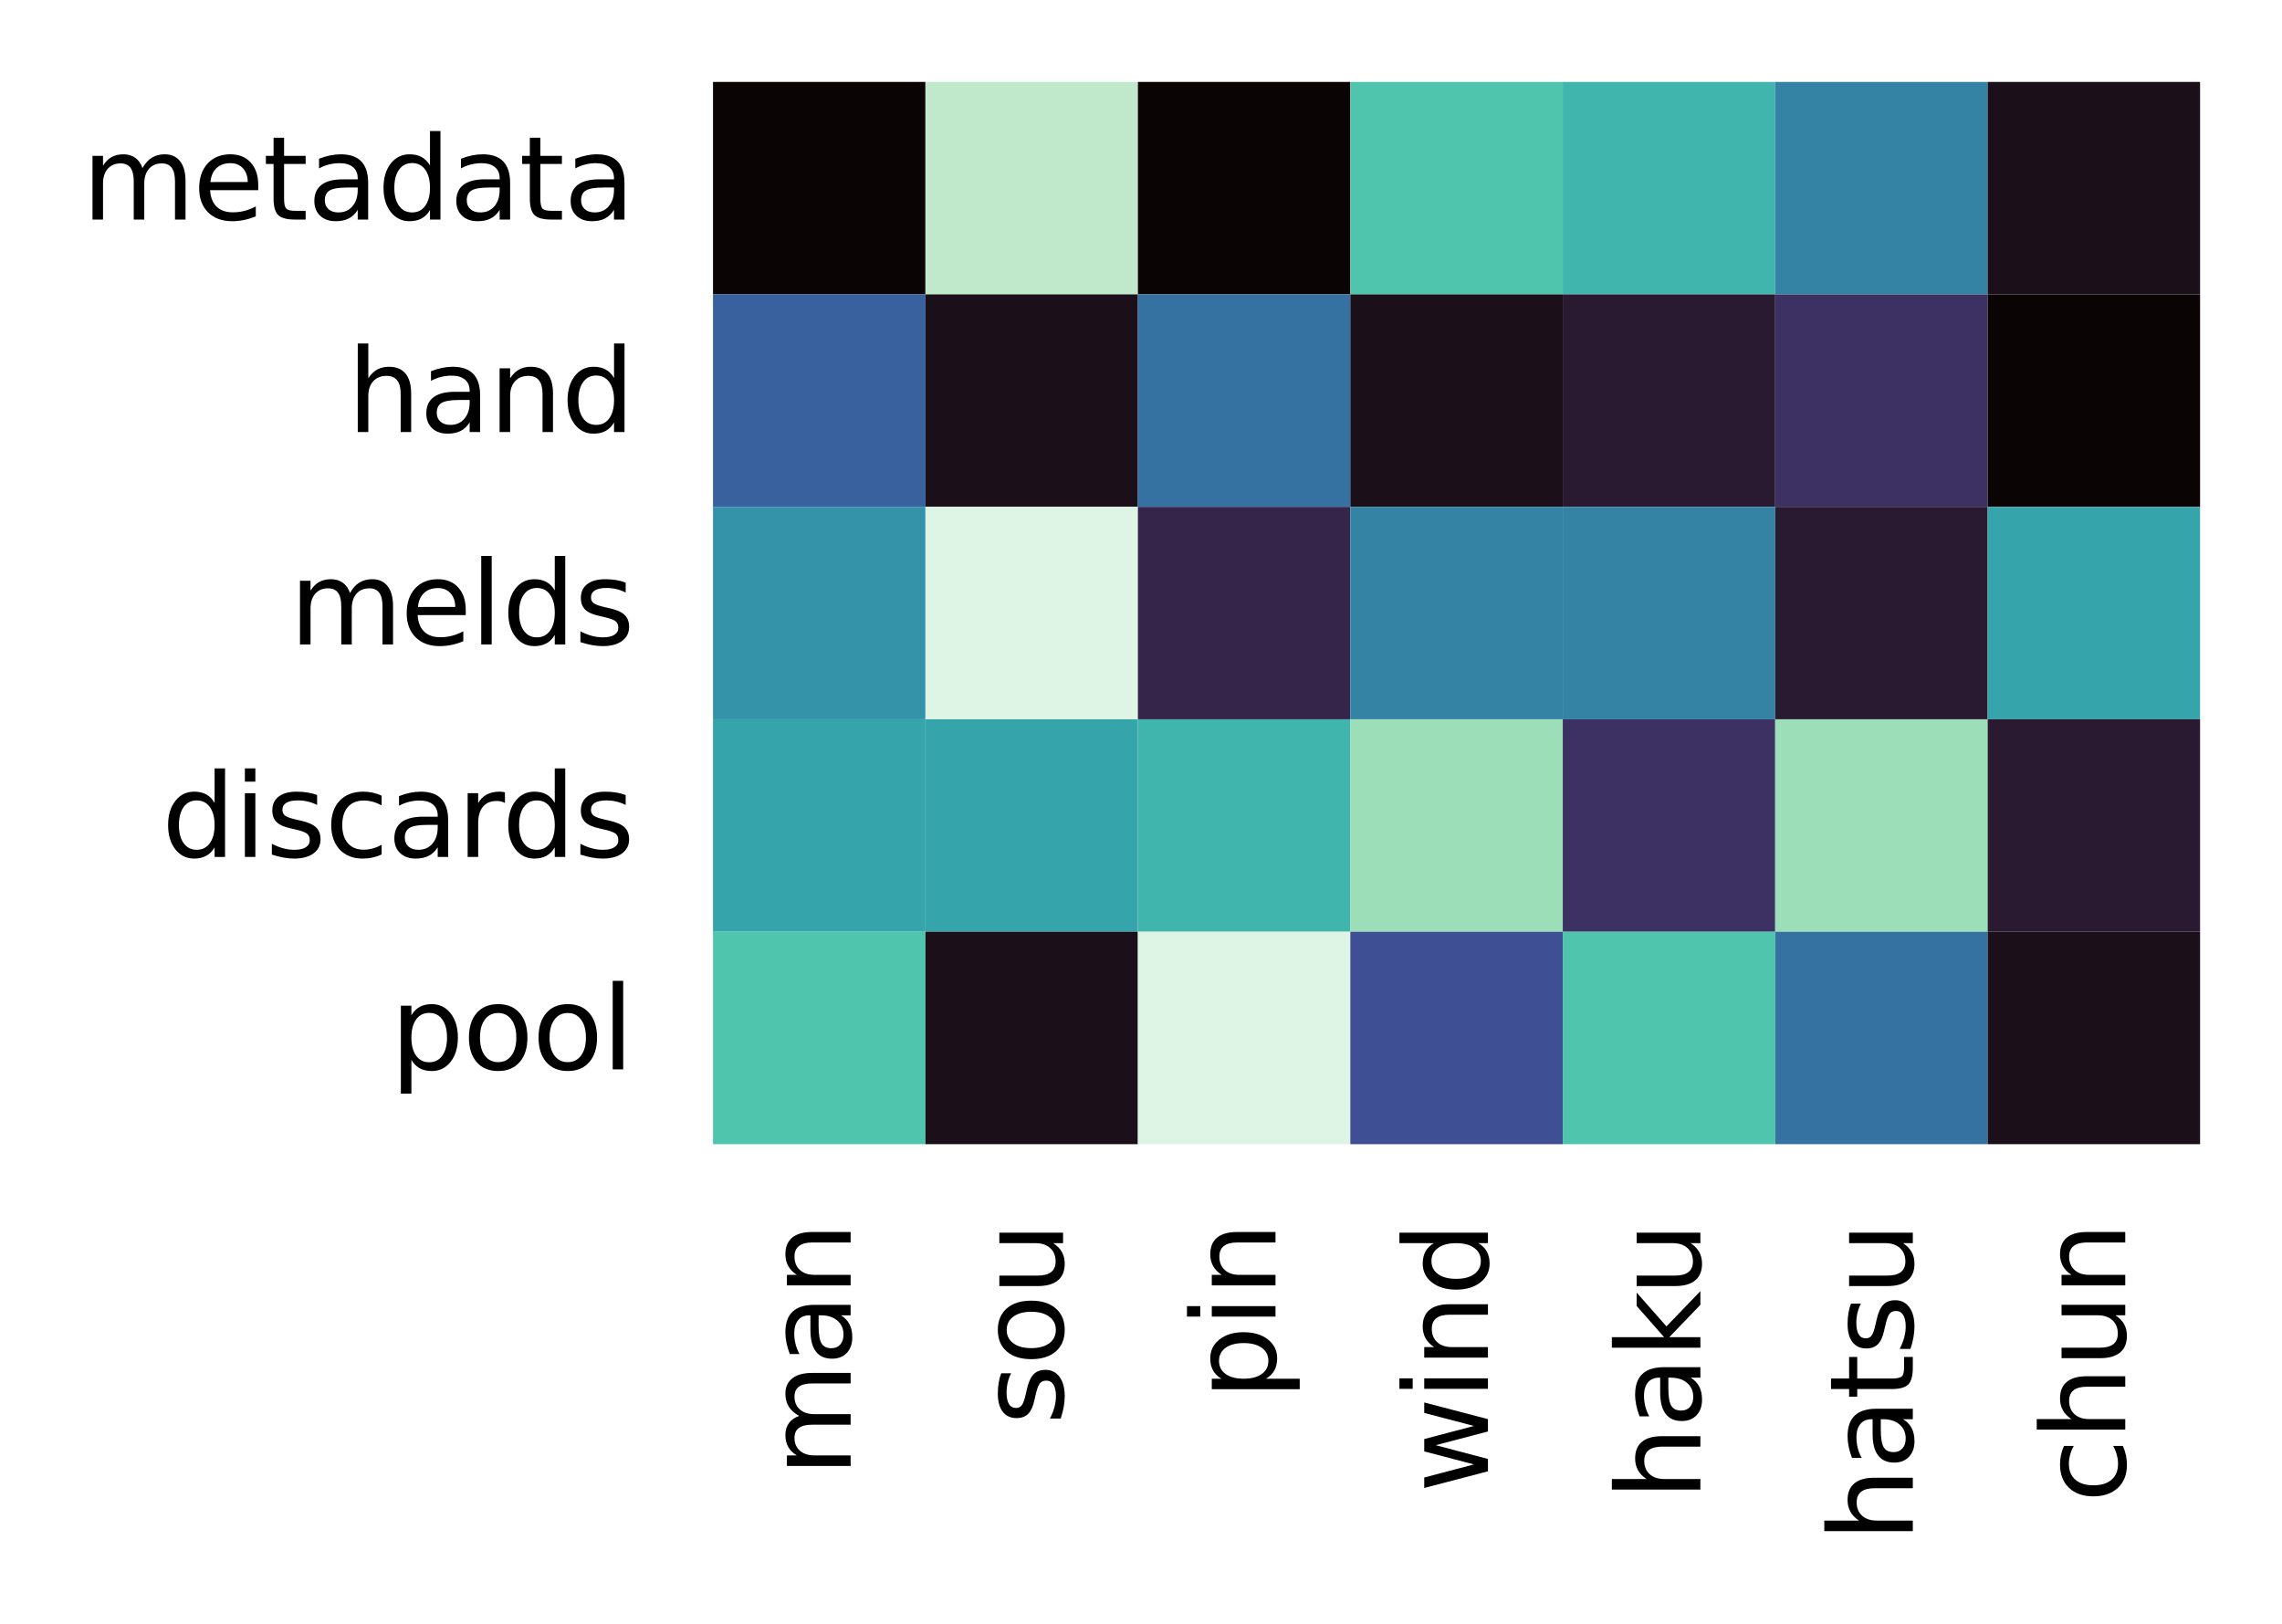<?xml version="1.0" encoding="utf-8" standalone="no"?>
<!DOCTYPE svg PUBLIC "-//W3C//DTD SVG 1.1//EN"
  "http://www.w3.org/Graphics/SVG/1.1/DTD/svg11.dtd">
<svg xmlns:xlink="http://www.w3.org/1999/xlink" width="200.567pt" height="142.69pt" viewBox="0 0 200.567 142.69" xmlns="http://www.w3.org/2000/svg" version="1.1">
 <defs>
  <style type="text/css">*{stroke-linejoin: round; stroke-linecap: butt}</style>
 </defs>
 <g id="figure_1">
  <g id="patch_1">
   <path d="M 0 142.69 
L 200.567 142.69 
L 200.567 0 
L 0 0 
z
" style="fill: #ffffff"/>
  </g>
  <g id="axes_1">
   <g id="patch_2">
    <path d="M 62.667 100.557 
L 193.367 100.557 
L 193.367 7.2 
L 62.667 7.2 
z
" style="fill: #ffffff"/>
   </g>
   <g id="QuadMesh_1">
    <path d="M 62.667 7.2 
L 81.339 7.2 
L 81.339 25.871 
L 62.667 25.871 
L 62.667 7.2 
" clip-path="url(#pa0e236b1ee)" style="fill: #0b0405"/>
    <path d="M 81.339 7.2 
L 100.01 7.2 
L 100.01 25.871 
L 81.339 25.871 
L 81.339 7.2 
" clip-path="url(#pa0e236b1ee)" style="fill: #c0e9cc"/>
    <path d="M 100.01 7.2 
L 118.681 7.2 
L 118.681 25.871 
L 100.01 25.871 
L 100.01 7.2 
" clip-path="url(#pa0e236b1ee)" style="fill: #0b0405"/>
    <path d="M 118.681 7.2 
L 137.353 7.2 
L 137.353 25.871 
L 118.681 25.871 
L 118.681 7.2 
" clip-path="url(#pa0e236b1ee)" style="fill: #4fc5ad"/>
    <path d="M 137.353 7.2 
L 156.024 7.2 
L 156.024 25.871 
L 137.353 25.871 
L 137.353 7.2 
" clip-path="url(#pa0e236b1ee)" style="fill: #3fb5ad"/>
    <path d="M 156.024 7.2 
L 174.696 7.2 
L 174.696 25.871 
L 156.024 25.871 
L 156.024 7.2 
" clip-path="url(#pa0e236b1ee)" style="fill: #3483a5"/>
    <path d="M 174.696 7.2 
L 193.367 7.2 
L 193.367 25.871 
L 174.696 25.871 
L 174.696 7.2 
" clip-path="url(#pa0e236b1ee)" style="fill: #1b0f1a"/>
    <path d="M 62.667 25.871 
L 81.339 25.871 
L 81.339 44.543 
L 62.667 44.543 
L 62.667 25.871 
" clip-path="url(#pa0e236b1ee)" style="fill: #38619d"/>
    <path d="M 81.339 25.871 
L 100.01 25.871 
L 100.01 44.543 
L 81.339 44.543 
L 81.339 25.871 
" clip-path="url(#pa0e236b1ee)" style="fill: #1b0f1a"/>
    <path d="M 100.01 25.871 
L 118.681 25.871 
L 118.681 44.543 
L 100.01 44.543 
L 100.01 25.871 
" clip-path="url(#pa0e236b1ee)" style="fill: #3572a1"/>
    <path d="M 118.681 25.871 
L 137.353 25.871 
L 137.353 44.543 
L 118.681 44.543 
L 118.681 25.871 
" clip-path="url(#pa0e236b1ee)" style="fill: #1b0f1a"/>
    <path d="M 137.353 25.871 
L 156.024 25.871 
L 156.024 44.543 
L 137.353 44.543 
L 137.353 25.871 
" clip-path="url(#pa0e236b1ee)" style="fill: #291a31"/>
    <path d="M 156.024 25.871 
L 174.696 25.871 
L 174.696 44.543 
L 156.024 44.543 
L 156.024 25.871 
" clip-path="url(#pa0e236b1ee)" style="fill: #3d3164"/>
    <path d="M 174.696 25.871 
L 193.367 25.871 
L 193.367 44.543 
L 174.696 44.543 
L 174.696 25.871 
" clip-path="url(#pa0e236b1ee)" style="fill: #0b0405"/>
    <path d="M 62.667 44.543 
L 81.339 44.543 
L 81.339 63.214 
L 62.667 63.214 
L 62.667 44.543 
" clip-path="url(#pa0e236b1ee)" style="fill: #3493a8"/>
    <path d="M 81.339 44.543 
L 100.01 44.543 
L 100.01 63.214 
L 81.339 63.214 
L 81.339 44.543 
" clip-path="url(#pa0e236b1ee)" style="fill: #def5e5"/>
    <path d="M 100.01 44.543 
L 118.681 44.543 
L 118.681 63.214 
L 100.01 63.214 
L 100.01 44.543 
" clip-path="url(#pa0e236b1ee)" style="fill: #35254a"/>
    <path d="M 118.681 44.543 
L 137.353 44.543 
L 137.353 63.214 
L 118.681 63.214 
L 118.681 44.543 
" clip-path="url(#pa0e236b1ee)" style="fill: #3483a5"/>
    <path d="M 137.353 44.543 
L 156.024 44.543 
L 156.024 63.214 
L 137.353 63.214 
L 137.353 44.543 
" clip-path="url(#pa0e236b1ee)" style="fill: #3483a5"/>
    <path d="M 156.024 44.543 
L 174.696 44.543 
L 174.696 63.214 
L 156.024 63.214 
L 156.024 44.543 
" clip-path="url(#pa0e236b1ee)" style="fill: #291a31"/>
    <path d="M 174.696 44.543 
L 193.367 44.543 
L 193.367 63.214 
L 174.696 63.214 
L 174.696 44.543 
" clip-path="url(#pa0e236b1ee)" style="fill: #36a4ab"/>
    <path d="M 62.667 63.214 
L 81.339 63.214 
L 81.339 81.886 
L 62.667 81.886 
L 62.667 63.214 
" clip-path="url(#pa0e236b1ee)" style="fill: #36a4ab"/>
    <path d="M 81.339 63.214 
L 100.01 63.214 
L 100.01 81.886 
L 81.339 81.886 
L 81.339 63.214 
" clip-path="url(#pa0e236b1ee)" style="fill: #36a4ab"/>
    <path d="M 100.01 63.214 
L 118.681 63.214 
L 118.681 81.886 
L 100.01 81.886 
L 100.01 63.214 
" clip-path="url(#pa0e236b1ee)" style="fill: #3fb5ad"/>
    <path d="M 118.681 63.214 
L 137.353 63.214 
L 137.353 81.886 
L 118.681 81.886 
L 118.681 63.214 
" clip-path="url(#pa0e236b1ee)" style="fill: #9cdeb7"/>
    <path d="M 137.353 63.214 
L 156.024 63.214 
L 156.024 81.886 
L 137.353 81.886 
L 137.353 63.214 
" clip-path="url(#pa0e236b1ee)" style="fill: #3d3164"/>
    <path d="M 156.024 63.214 
L 174.696 63.214 
L 174.696 81.886 
L 156.024 81.886 
L 156.024 63.214 
" clip-path="url(#pa0e236b1ee)" style="fill: #9cdeb7"/>
    <path d="M 174.696 63.214 
L 193.367 63.214 
L 193.367 81.886 
L 174.696 81.886 
L 174.696 63.214 
" clip-path="url(#pa0e236b1ee)" style="fill: #291a31"/>
    <path d="M 62.667 81.886 
L 81.339 81.886 
L 81.339 100.557 
L 62.667 100.557 
L 62.667 81.886 
" clip-path="url(#pa0e236b1ee)" style="fill: #4fc5ad"/>
    <path d="M 81.339 81.886 
L 100.01 81.886 
L 100.01 100.557 
L 81.339 100.557 
L 81.339 81.886 
" clip-path="url(#pa0e236b1ee)" style="fill: #1b0f1a"/>
    <path d="M 100.01 81.886 
L 118.681 81.886 
L 118.681 100.557 
L 100.01 100.557 
L 100.01 81.886 
" clip-path="url(#pa0e236b1ee)" style="fill: #def5e5"/>
    <path d="M 118.681 81.886 
L 137.353 81.886 
L 137.353 100.557 
L 118.681 100.557 
L 118.681 81.886 
" clip-path="url(#pa0e236b1ee)" style="fill: #3e4f94"/>
    <path d="M 137.353 81.886 
L 156.024 81.886 
L 156.024 100.557 
L 137.353 100.557 
L 137.353 81.886 
" clip-path="url(#pa0e236b1ee)" style="fill: #4fc5ad"/>
    <path d="M 156.024 81.886 
L 174.696 81.886 
L 174.696 100.557 
L 156.024 100.557 
L 156.024 81.886 
" clip-path="url(#pa0e236b1ee)" style="fill: #3572a1"/>
    <path d="M 174.696 81.886 
L 193.367 81.886 
L 193.367 100.557 
L 174.696 100.557 
L 174.696 81.886 
" clip-path="url(#pa0e236b1ee)" style="fill: #1b0f1a"/>
   </g>
   <g id="matplotlib.axis_1">
    <g id="xtick_1">
     <g id="text_1">
      <!-- man -->
      <g transform="translate(74.762 129.763) rotate(-90) scale(0.1 -0.1)">
       <defs>
        <path id="DejaVuSans-6d" d="M 3328 2828 
Q 3544 3216 3844 3400 
Q 4144 3584 4550 3584 
Q 5097 3584 5394 3201 
Q 5691 2819 5691 2113 
L 5691 0 
L 5113 0 
L 5113 2094 
Q 5113 2597 4934 2840 
Q 4756 3084 4391 3084 
Q 3944 3084 3684 2787 
Q 3425 2491 3425 1978 
L 3425 0 
L 2847 0 
L 2847 2094 
Q 2847 2600 2669 2842 
Q 2491 3084 2119 3084 
Q 1678 3084 1418 2786 
Q 1159 2488 1159 1978 
L 1159 0 
L 581 0 
L 581 3500 
L 1159 3500 
L 1159 2956 
Q 1356 3278 1631 3431 
Q 1906 3584 2284 3584 
Q 2666 3584 2933 3390 
Q 3200 3197 3328 2828 
z
" transform="scale(0.016)"/>
        <path id="DejaVuSans-61" d="M 2194 1759 
Q 1497 1759 1228 1600 
Q 959 1441 959 1056 
Q 959 750 1161 570 
Q 1363 391 1709 391 
Q 2188 391 2477 730 
Q 2766 1069 2766 1631 
L 2766 1759 
L 2194 1759 
z
M 3341 1997 
L 3341 0 
L 2766 0 
L 2766 531 
Q 2569 213 2275 61 
Q 1981 -91 1556 -91 
Q 1019 -91 701 211 
Q 384 513 384 1019 
Q 384 1609 779 1909 
Q 1175 2209 1959 2209 
L 2766 2209 
L 2766 2266 
Q 2766 2663 2505 2880 
Q 2244 3097 1772 3097 
Q 1472 3097 1187 3025 
Q 903 2953 641 2809 
L 641 3341 
Q 956 3463 1253 3523 
Q 1550 3584 1831 3584 
Q 2591 3584 2966 3190 
Q 3341 2797 3341 1997 
z
" transform="scale(0.016)"/>
        <path id="DejaVuSans-6e" d="M 3513 2113 
L 3513 0 
L 2938 0 
L 2938 2094 
Q 2938 2591 2744 2837 
Q 2550 3084 2163 3084 
Q 1697 3084 1428 2787 
Q 1159 2491 1159 1978 
L 1159 0 
L 581 0 
L 581 3500 
L 1159 3500 
L 1159 2956 
Q 1366 3272 1645 3428 
Q 1925 3584 2291 3584 
Q 2894 3584 3203 3211 
Q 3513 2838 3513 2113 
z
" transform="scale(0.016)"/>
       </defs>
       <use xlink:href="#DejaVuSans-6d"/>
       <use xlink:href="#DejaVuSans-61" x="97.412"/>
       <use xlink:href="#DejaVuSans-6e" x="158.691"/>
      </g>
     </g>
    </g>
    <g id="xtick_2">
     <g id="text_2">
      <!-- sou -->
      <g transform="translate(93.434 125.223) rotate(-90) scale(0.1 -0.1)">
       <defs>
        <path id="DejaVuSans-73" d="M 2834 3397 
L 2834 2853 
Q 2591 2978 2328 3040 
Q 2066 3103 1784 3103 
Q 1356 3103 1142 2972 
Q 928 2841 928 2578 
Q 928 2378 1081 2264 
Q 1234 2150 1697 2047 
L 1894 2003 
Q 2506 1872 2764 1633 
Q 3022 1394 3022 966 
Q 3022 478 2636 193 
Q 2250 -91 1575 -91 
Q 1294 -91 989 -36 
Q 684 19 347 128 
L 347 722 
Q 666 556 975 473 
Q 1284 391 1588 391 
Q 1994 391 2212 530 
Q 2431 669 2431 922 
Q 2431 1156 2273 1281 
Q 2116 1406 1581 1522 
L 1381 1569 
Q 847 1681 609 1914 
Q 372 2147 372 2553 
Q 372 3047 722 3315 
Q 1072 3584 1716 3584 
Q 2034 3584 2315 3537 
Q 2597 3491 2834 3397 
z
" transform="scale(0.016)"/>
        <path id="DejaVuSans-6f" d="M 1959 3097 
Q 1497 3097 1228 2736 
Q 959 2375 959 1747 
Q 959 1119 1226 758 
Q 1494 397 1959 397 
Q 2419 397 2687 759 
Q 2956 1122 2956 1747 
Q 2956 2369 2687 2733 
Q 2419 3097 1959 3097 
z
M 1959 3584 
Q 2709 3584 3137 3096 
Q 3566 2609 3566 1747 
Q 3566 888 3137 398 
Q 2709 -91 1959 -91 
Q 1206 -91 779 398 
Q 353 888 353 1747 
Q 353 2609 779 3096 
Q 1206 3584 1959 3584 
z
" transform="scale(0.016)"/>
        <path id="DejaVuSans-75" d="M 544 1381 
L 544 3500 
L 1119 3500 
L 1119 1403 
Q 1119 906 1312 657 
Q 1506 409 1894 409 
Q 2359 409 2629 706 
Q 2900 1003 2900 1516 
L 2900 3500 
L 3475 3500 
L 3475 0 
L 2900 0 
L 2900 538 
Q 2691 219 2414 64 
Q 2138 -91 1772 -91 
Q 1169 -91 856 284 
Q 544 659 544 1381 
z
M 1991 3584 
L 1991 3584 
z
" transform="scale(0.016)"/>
       </defs>
       <use xlink:href="#DejaVuSans-73"/>
       <use xlink:href="#DejaVuSans-6f" x="52.1"/>
       <use xlink:href="#DejaVuSans-75" x="113.281"/>
      </g>
     </g>
    </g>
    <g id="xtick_3">
     <g id="text_3">
      <!-- pin -->
      <g transform="translate(112.105 123.021) rotate(-90) scale(0.1 -0.1)">
       <defs>
        <path id="DejaVuSans-70" d="M 1159 525 
L 1159 -1331 
L 581 -1331 
L 581 3500 
L 1159 3500 
L 1159 2969 
Q 1341 3281 1617 3432 
Q 1894 3584 2278 3584 
Q 2916 3584 3314 3078 
Q 3713 2572 3713 1747 
Q 3713 922 3314 415 
Q 2916 -91 2278 -91 
Q 1894 -91 1617 61 
Q 1341 213 1159 525 
z
M 3116 1747 
Q 3116 2381 2855 2742 
Q 2594 3103 2138 3103 
Q 1681 3103 1420 2742 
Q 1159 2381 1159 1747 
Q 1159 1113 1420 752 
Q 1681 391 2138 391 
Q 2594 391 2855 752 
Q 3116 1113 3116 1747 
z
" transform="scale(0.016)"/>
        <path id="DejaVuSans-69" d="M 603 3500 
L 1178 3500 
L 1178 0 
L 603 0 
L 603 3500 
z
M 603 4863 
L 1178 4863 
L 1178 4134 
L 603 4134 
L 603 4863 
z
" transform="scale(0.016)"/>
       </defs>
       <use xlink:href="#DejaVuSans-70"/>
       <use xlink:href="#DejaVuSans-69" x="63.477"/>
       <use xlink:href="#DejaVuSans-6e" x="91.26"/>
      </g>
     </g>
    </g>
    <g id="xtick_4">
     <g id="text_4">
      <!-- wind -->
      <g transform="translate(130.777 131.199) rotate(-90) scale(0.1 -0.1)">
       <defs>
        <path id="DejaVuSans-77" d="M 269 3500 
L 844 3500 
L 1563 769 
L 2278 3500 
L 2956 3500 
L 3675 769 
L 4391 3500 
L 4966 3500 
L 4050 0 
L 3372 0 
L 2619 2869 
L 1863 0 
L 1184 0 
L 269 3500 
z
" transform="scale(0.016)"/>
        <path id="DejaVuSans-64" d="M 2906 2969 
L 2906 4863 
L 3481 4863 
L 3481 0 
L 2906 0 
L 2906 525 
Q 2725 213 2448 61 
Q 2172 -91 1784 -91 
Q 1150 -91 751 415 
Q 353 922 353 1747 
Q 353 2572 751 3078 
Q 1150 3584 1784 3584 
Q 2172 3584 2448 3432 
Q 2725 3281 2906 2969 
z
M 947 1747 
Q 947 1113 1208 752 
Q 1469 391 1925 391 
Q 2381 391 2643 752 
Q 2906 1113 2906 1747 
Q 2906 2381 2643 2742 
Q 2381 3103 1925 3103 
Q 1469 3103 1208 2742 
Q 947 2381 947 1747 
z
" transform="scale(0.016)"/>
       </defs>
       <use xlink:href="#DejaVuSans-77"/>
       <use xlink:href="#DejaVuSans-69" x="81.787"/>
       <use xlink:href="#DejaVuSans-6e" x="109.57"/>
       <use xlink:href="#DejaVuSans-64" x="172.949"/>
      </g>
     </g>
    </g>
    <g id="xtick_5">
     <g id="text_5">
      <!-- haku -->
      <g transform="translate(149.448 131.838) rotate(-90) scale(0.1 -0.1)">
       <defs>
        <path id="DejaVuSans-68" d="M 3513 2113 
L 3513 0 
L 2938 0 
L 2938 2094 
Q 2938 2591 2744 2837 
Q 2550 3084 2163 3084 
Q 1697 3084 1428 2787 
Q 1159 2491 1159 1978 
L 1159 0 
L 581 0 
L 581 4863 
L 1159 4863 
L 1159 2956 
Q 1366 3272 1645 3428 
Q 1925 3584 2291 3584 
Q 2894 3584 3203 3211 
Q 3513 2838 3513 2113 
z
" transform="scale(0.016)"/>
        <path id="DejaVuSans-6b" d="M 581 4863 
L 1159 4863 
L 1159 1991 
L 2875 3500 
L 3609 3500 
L 1753 1863 
L 3688 0 
L 2938 0 
L 1159 1709 
L 1159 0 
L 581 0 
L 581 4863 
z
" transform="scale(0.016)"/>
       </defs>
       <use xlink:href="#DejaVuSans-68"/>
       <use xlink:href="#DejaVuSans-61" x="63.379"/>
       <use xlink:href="#DejaVuSans-6b" x="124.658"/>
       <use xlink:href="#DejaVuSans-75" x="179.443"/>
      </g>
     </g>
    </g>
    <g id="xtick_6">
     <g id="text_6">
      <!-- hatsu -->
      <g transform="translate(168.119 135.49) rotate(-90) scale(0.1 -0.1)">
       <defs>
        <path id="DejaVuSans-74" d="M 1172 4494 
L 1172 3500 
L 2356 3500 
L 2356 3053 
L 1172 3053 
L 1172 1153 
Q 1172 725 1289 603 
Q 1406 481 1766 481 
L 2356 481 
L 2356 0 
L 1766 0 
Q 1100 0 847 248 
Q 594 497 594 1153 
L 594 3053 
L 172 3053 
L 172 3500 
L 594 3500 
L 594 4494 
L 1172 4494 
z
" transform="scale(0.016)"/>
       </defs>
       <use xlink:href="#DejaVuSans-68"/>
       <use xlink:href="#DejaVuSans-61" x="63.379"/>
       <use xlink:href="#DejaVuSans-74" x="124.658"/>
       <use xlink:href="#DejaVuSans-73" x="163.867"/>
       <use xlink:href="#DejaVuSans-75" x="215.967"/>
      </g>
     </g>
    </g>
    <g id="xtick_7">
     <g id="text_7">
      <!-- chun -->
      <g transform="translate(186.791 132.068) rotate(-90) scale(0.1 -0.1)">
       <defs>
        <path id="DejaVuSans-63" d="M 3122 3366 
L 3122 2828 
Q 2878 2963 2633 3030 
Q 2388 3097 2138 3097 
Q 1578 3097 1268 2742 
Q 959 2388 959 1747 
Q 959 1106 1268 751 
Q 1578 397 2138 397 
Q 2388 397 2633 464 
Q 2878 531 3122 666 
L 3122 134 
Q 2881 22 2623 -34 
Q 2366 -91 2075 -91 
Q 1284 -91 818 406 
Q 353 903 353 1747 
Q 353 2603 823 3093 
Q 1294 3584 2113 3584 
Q 2378 3584 2631 3529 
Q 2884 3475 3122 3366 
z
" transform="scale(0.016)"/>
       </defs>
       <use xlink:href="#DejaVuSans-63"/>
       <use xlink:href="#DejaVuSans-68" x="54.98"/>
       <use xlink:href="#DejaVuSans-75" x="118.359"/>
       <use xlink:href="#DejaVuSans-6e" x="181.738"/>
      </g>
     </g>
    </g>
   </g>
   <g id="matplotlib.axis_2">
    <g id="ytick_1">
     <g id="text_8">
      <!-- metadata -->
      <g transform="translate(7.2 19.295) scale(0.1 -0.1)">
       <defs>
        <path id="DejaVuSans-65" d="M 3597 1894 
L 3597 1613 
L 953 1613 
Q 991 1019 1311 708 
Q 1631 397 2203 397 
Q 2534 397 2845 478 
Q 3156 559 3463 722 
L 3463 178 
Q 3153 47 2828 -22 
Q 2503 -91 2169 -91 
Q 1331 -91 842 396 
Q 353 884 353 1716 
Q 353 2575 817 3079 
Q 1281 3584 2069 3584 
Q 2775 3584 3186 3129 
Q 3597 2675 3597 1894 
z
M 3022 2063 
Q 3016 2534 2758 2815 
Q 2500 3097 2075 3097 
Q 1594 3097 1305 2825 
Q 1016 2553 972 2059 
L 3022 2063 
z
" transform="scale(0.016)"/>
       </defs>
       <use xlink:href="#DejaVuSans-6d"/>
       <use xlink:href="#DejaVuSans-65" x="97.412"/>
       <use xlink:href="#DejaVuSans-74" x="158.936"/>
       <use xlink:href="#DejaVuSans-61" x="198.145"/>
       <use xlink:href="#DejaVuSans-64" x="259.424"/>
       <use xlink:href="#DejaVuSans-61" x="322.9"/>
       <use xlink:href="#DejaVuSans-74" x="384.18"/>
       <use xlink:href="#DejaVuSans-61" x="423.389"/>
      </g>
     </g>
    </g>
    <g id="ytick_2">
     <g id="text_9">
      <!-- hand -->
      <g transform="translate(30.516 37.967) scale(0.1 -0.1)">
       <use xlink:href="#DejaVuSans-68"/>
       <use xlink:href="#DejaVuSans-61" x="63.379"/>
       <use xlink:href="#DejaVuSans-6e" x="124.658"/>
       <use xlink:href="#DejaVuSans-64" x="188.037"/>
      </g>
     </g>
    </g>
    <g id="ytick_3">
     <g id="text_10">
      <!-- melds -->
      <g transform="translate(25.438 56.638) scale(0.1 -0.1)">
       <defs>
        <path id="DejaVuSans-6c" d="M 603 4863 
L 1178 4863 
L 1178 0 
L 603 0 
L 603 4863 
z
" transform="scale(0.016)"/>
       </defs>
       <use xlink:href="#DejaVuSans-6d"/>
       <use xlink:href="#DejaVuSans-65" x="97.412"/>
       <use xlink:href="#DejaVuSans-6c" x="158.936"/>
       <use xlink:href="#DejaVuSans-64" x="186.719"/>
       <use xlink:href="#DejaVuSans-73" x="250.195"/>
      </g>
     </g>
    </g>
    <g id="ytick_4">
     <g id="text_11">
      <!-- discards -->
      <g transform="translate(14.211 75.309) scale(0.1 -0.1)">
       <defs>
        <path id="DejaVuSans-72" d="M 2631 2963 
Q 2534 3019 2420 3045 
Q 2306 3072 2169 3072 
Q 1681 3072 1420 2755 
Q 1159 2438 1159 1844 
L 1159 0 
L 581 0 
L 581 3500 
L 1159 3500 
L 1159 2956 
Q 1341 3275 1631 3429 
Q 1922 3584 2338 3584 
Q 2397 3584 2469 3576 
Q 2541 3569 2628 3553 
L 2631 2963 
z
" transform="scale(0.016)"/>
       </defs>
       <use xlink:href="#DejaVuSans-64"/>
       <use xlink:href="#DejaVuSans-69" x="63.477"/>
       <use xlink:href="#DejaVuSans-73" x="91.26"/>
       <use xlink:href="#DejaVuSans-63" x="143.359"/>
       <use xlink:href="#DejaVuSans-61" x="198.34"/>
       <use xlink:href="#DejaVuSans-72" x="259.619"/>
       <use xlink:href="#DejaVuSans-64" x="298.982"/>
       <use xlink:href="#DejaVuSans-73" x="362.459"/>
      </g>
     </g>
    </g>
    <g id="ytick_5">
     <g id="text_12">
      <!-- pool -->
      <g transform="translate(34.303 93.981) scale(0.1 -0.1)">
       <use xlink:href="#DejaVuSans-70"/>
       <use xlink:href="#DejaVuSans-6f" x="63.477"/>
       <use xlink:href="#DejaVuSans-6f" x="124.658"/>
       <use xlink:href="#DejaVuSans-6c" x="185.84"/>
      </g>
     </g>
    </g>
   </g>
  </g>
 </g>
 <defs>
  <clipPath id="pa0e236b1ee">
   <rect x="62.667" y="7.2" width="130.7" height="93.357"/>
  </clipPath>
 </defs>
</svg>
